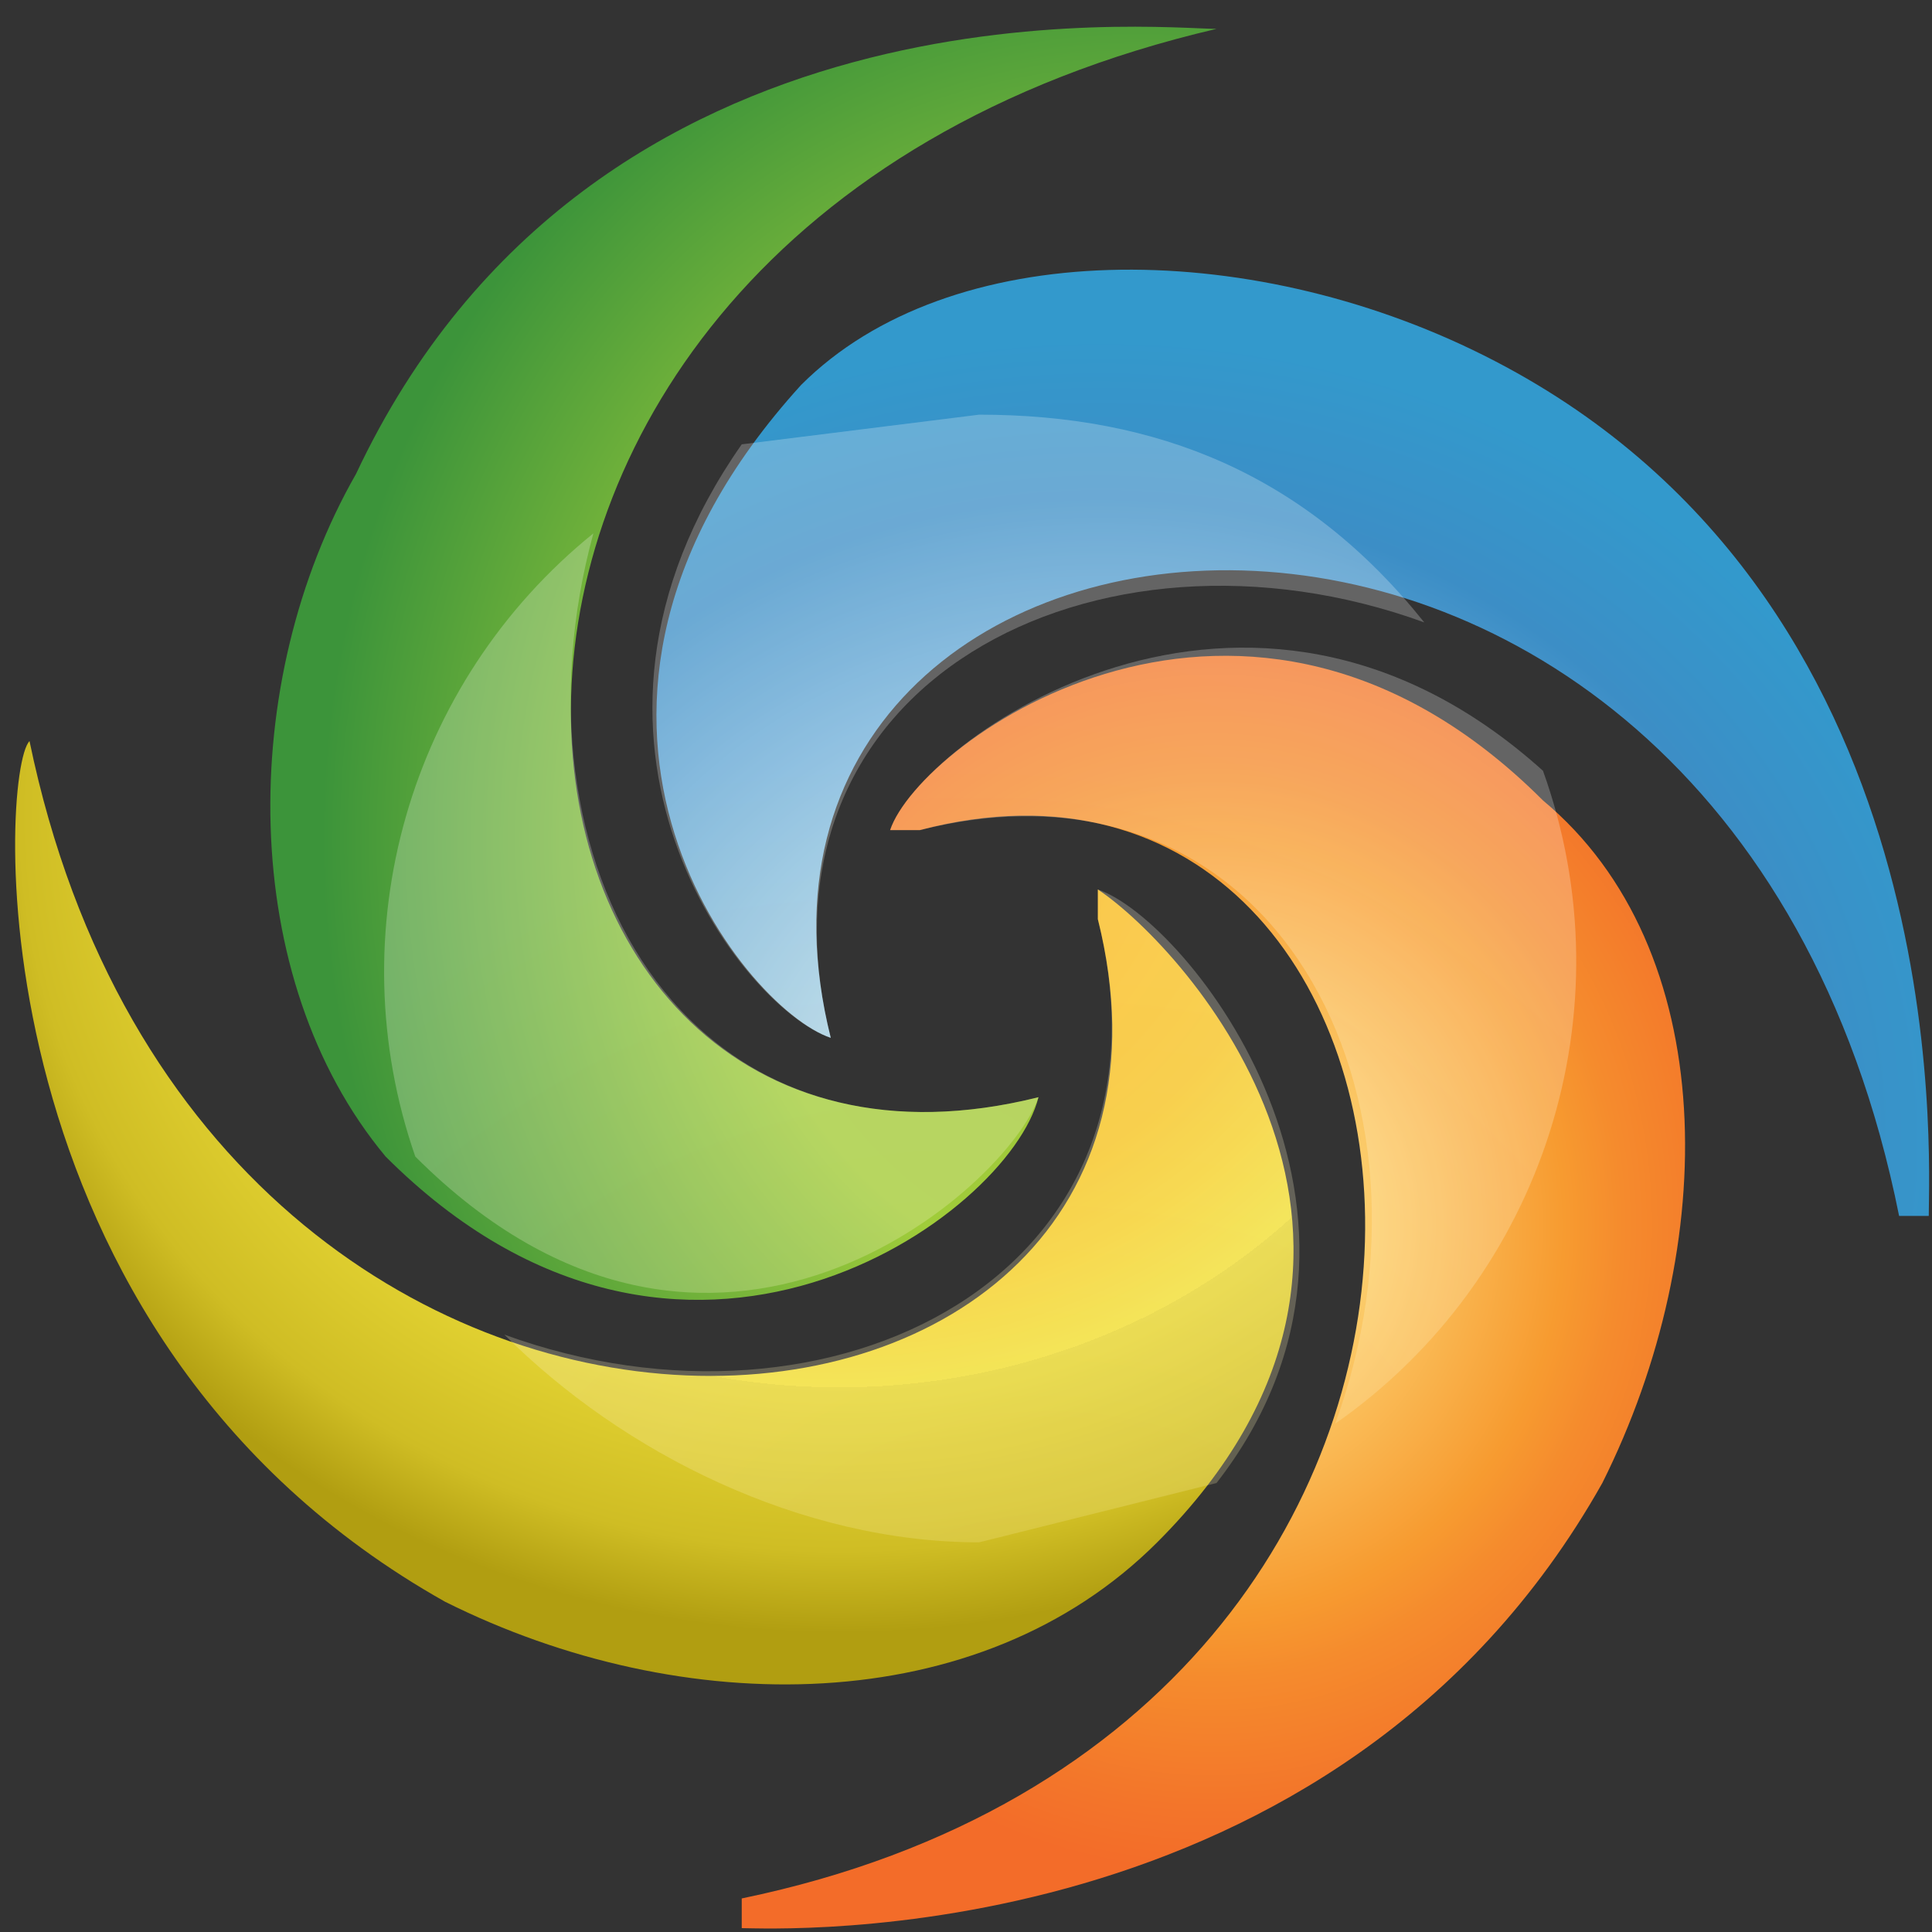 <?xml version="1.0" encoding="UTF-8"?>
<svg width="65px" height="65px" viewBox="0 0 65 65" version="1.1" xmlns="http://www.w3.org/2000/svg" xmlns:xlink="http://www.w3.org/1999/xlink">
    <rect x="0" y="0" width="65" height="65" fill="#333333" stroke="none"/>
    <title>aspose</title>
    <defs>
        <radialGradient cx="40.979%" cy="92.473%" fx="40.979%" fy="92.473%" r="82.483%" gradientTransform="translate(0.41,0.925),scale(0.743,1),rotate(90),translate(-0.41,-0.925)" id="radialGradient-1">
            <stop stop-color="#D5EFFC" offset="10%"></stop>
            <stop stop-color="#3C8EC6" offset="80%"></stop>
            <stop stop-color="#3399CC" offset="100%"></stop>
        </radialGradient>
        <radialGradient cx="48.132%" cy="49.606%" fx="48.132%" fy="49.606%" r="60.086%" gradientTransform="translate(0.481,0.496),scale(1,0.741),translate(-0.481,-0.496)" id="radialGradient-2">
            <stop stop-color="#FEE588" offset="10%"></stop>
            <stop stop-color="#F79B30" offset="60%"></stop>
            <stop stop-color="#F58B2D" offset="70%"></stop>
            <stop stop-color="#F3752A" offset="90%"></stop>
            <stop stop-color="#F36C29" offset="100%"></stop>
        </radialGradient>
        <radialGradient cx="58.463%" cy="10.296%" fx="58.463%" fy="10.296%" r="80.829%" gradientTransform="translate(0.585,0.103),scale(0.755,1),rotate(-90),translate(-0.585,-0.103)" id="radialGradient-3">
            <stop stop-color="#FCB116" offset="0%"></stop>
            <stop stop-color="#FBB318" offset="20%"></stop>
            <stop stop-color="#F9B91C" offset="30%"></stop>
            <stop stop-color="#F6C323" offset="50%"></stop>
            <stop stop-color="#F4D12D" offset="60%"></stop>
            <stop stop-color="#F0E03A" offset="70%"></stop>
            <stop stop-color="#E5D534" offset="70%"></stop>
            <stop stop-color="#CFBD24" offset="90%"></stop>
            <stop stop-color="#B19E11" offset="100%"></stop>
        </radialGradient>
        <radialGradient cx="89.122%" cy="58.675%" fx="89.122%" fy="58.675%" r="80.587%" gradientTransform="translate(0.891,0.587),scale(1,0.761),translate(-0.891,-0.587)" id="radialGradient-4">
            <stop stop-color="#A1C43A" offset="0%"></stop>
            <stop stop-color="#A0CC3A" offset="50%"></stop>
            <stop stop-color="#3C943A" offset="100%"></stop>
        </radialGradient>
        <radialGradient cx="41.234%" cy="211.418%" fx="41.234%" fy="211.418%" r="159.05%" gradientTransform="translate(0.412,2.114),scale(0.807,1),translate(-0.412,-2.114)" id="radialGradient-5">
            <stop stop-color="#F9E788" offset="0%"></stop>
            <stop stop-color="#FFFFFF" offset="100%"></stop>
        </radialGradient>
        <radialGradient cx="11.742%" cy="139.763%" fx="11.742%" fy="139.763%" r="144.462%" gradientTransform="translate(0.117,1.398),scale(1,0.884),translate(-0.117,-1.398)" id="radialGradient-6">
            <stop stop-color="#F9E788" offset="0%"></stop>
            <stop stop-color="#FFFFFF" offset="100%"></stop>
        </radialGradient>
        <radialGradient cx="59.062%" cy="129.08%" fx="59.062%" fy="129.08%" r="151.82%" gradientTransform="translate(0.591,1.291),scale(0.821,1),translate(-0.591,-1.291)" id="radialGradient-7">
            <stop stop-color="#F9E788" offset="0%"></stop>
            <stop stop-color="#FFFFFF" offset="100%"></stop>
        </radialGradient>
        <radialGradient cx="89.637%" cy="157.844%" fx="89.637%" fy="157.844%" r="151.47%" gradientTransform="translate(0.896,1.578),scale(1,0.862),translate(-0.896,-1.578)" id="radialGradient-8">
            <stop stop-color="#F9E788" offset="0%"></stop>
            <stop stop-color="#FFFFFF" offset="100%"></stop>
        </radialGradient>
    </defs>
    <g id="aspose" stroke="none" stroke-width="1" fill="none" fill-rule="evenodd">
        <g id="aspose-logo" transform="translate(0.509, 0.899)" fill-rule="nonzero">
            <path d="M64.382,40.009 C64.382,38.012 65.381,19.042 49.406,11.055 C41.419,7.061 31.435,7.061 26.443,12.053 C16.459,23.036 24.446,33.02 27.441,34.018 C22.449,14.05 57.394,10.057 63.384,40.009 L64.382,40.009 Z" id="Path" fill="url(#radialGradient-1)"></path>
            <path d="M24.446,63.971 C25.444,63.971 44.414,64.969 53.4,48.994 C57.394,41.007 57.394,31.023 51.403,26.031 C41.419,16.047 30.437,24.034 29.438,27.029 L30.437,27.029 C49.406,22.037 53.4,56.982 24.446,62.972 L24.446,63.971 Z" id="Path" fill="url(#radialGradient-2)"></path>
            <path d="M0.484,24.034 C-0.514,25.033 -1.513,44.002 14.462,52.988 C22.449,56.982 32.433,56.982 38.424,50.991 C48.408,41.007 39.422,31.023 36.427,29.026 L36.427,30.025 C41.419,49.993 6.475,52.988 0.484,24.034 C0.484,23.036 0.484,23.036 0.484,24.034 Z" id="Path" fill="url(#radialGradient-3)"></path>
            <path d="M40.421,0.072 C38.424,0.072 19.454,-1.924 11.467,15.049 C7.473,22.037 7.473,32.021 12.465,38.012 C22.449,47.996 33.432,40.009 34.43,36.015 C14.462,41.007 10.468,7.061 40.421,0.072 C41.419,0.072 41.419,0.072 40.421,0.072 Z" id="Path" fill="url(#radialGradient-4)"></path>
            <g id="Group" opacity="0.6" transform="translate(12.414, 13.052)">
                <path d="M20.019,3.55271368e-15 L12.032,0.998 C5.043,10.982 12.032,19.968 15.027,20.967 C12.032,8.986 24.013,2.995 34.995,6.989 C31.002,1.997 26.009,3.55271368e-15 20.019,3.55271368e-15 Z" id="Path" fill="url(#radialGradient-5)" opacity="0.4"></path>
                <path d="M17.024,13.978 L18.022,13.978 C30.003,10.982 35.994,22.963 32,33.946 C39.021,29.041 41.884,20.041 38.989,11.981 C29.005,2.995 18.022,10.982 17.024,13.978 L17.024,13.978 Z" id="Path" fill="url(#radialGradient-6)" opacity="0.4"></path>
                <path d="M24.013,15.975 L24.013,16.973 C27.008,28.954 15.027,34.944 4.045,30.951 C8.038,34.944 14.029,37.939 20.019,37.939 L28.006,35.943 C34.995,26.957 27.008,16.973 24.013,15.975 Z" id="Path" fill="url(#radialGradient-7)" opacity="0.4"></path>
                <path d="M22.016,22.963 C10.035,25.959 4.045,14.976 7.04,3.994 C0.824,9.022 -1.572,17.407 1.049,24.96 C11.033,34.944 21.017,25.959 22.016,22.963 L22.016,22.963 Z" id="Path" fill="url(#radialGradient-8)" opacity="0.4"></path>
            </g>
        </g>
    </g>
</svg>